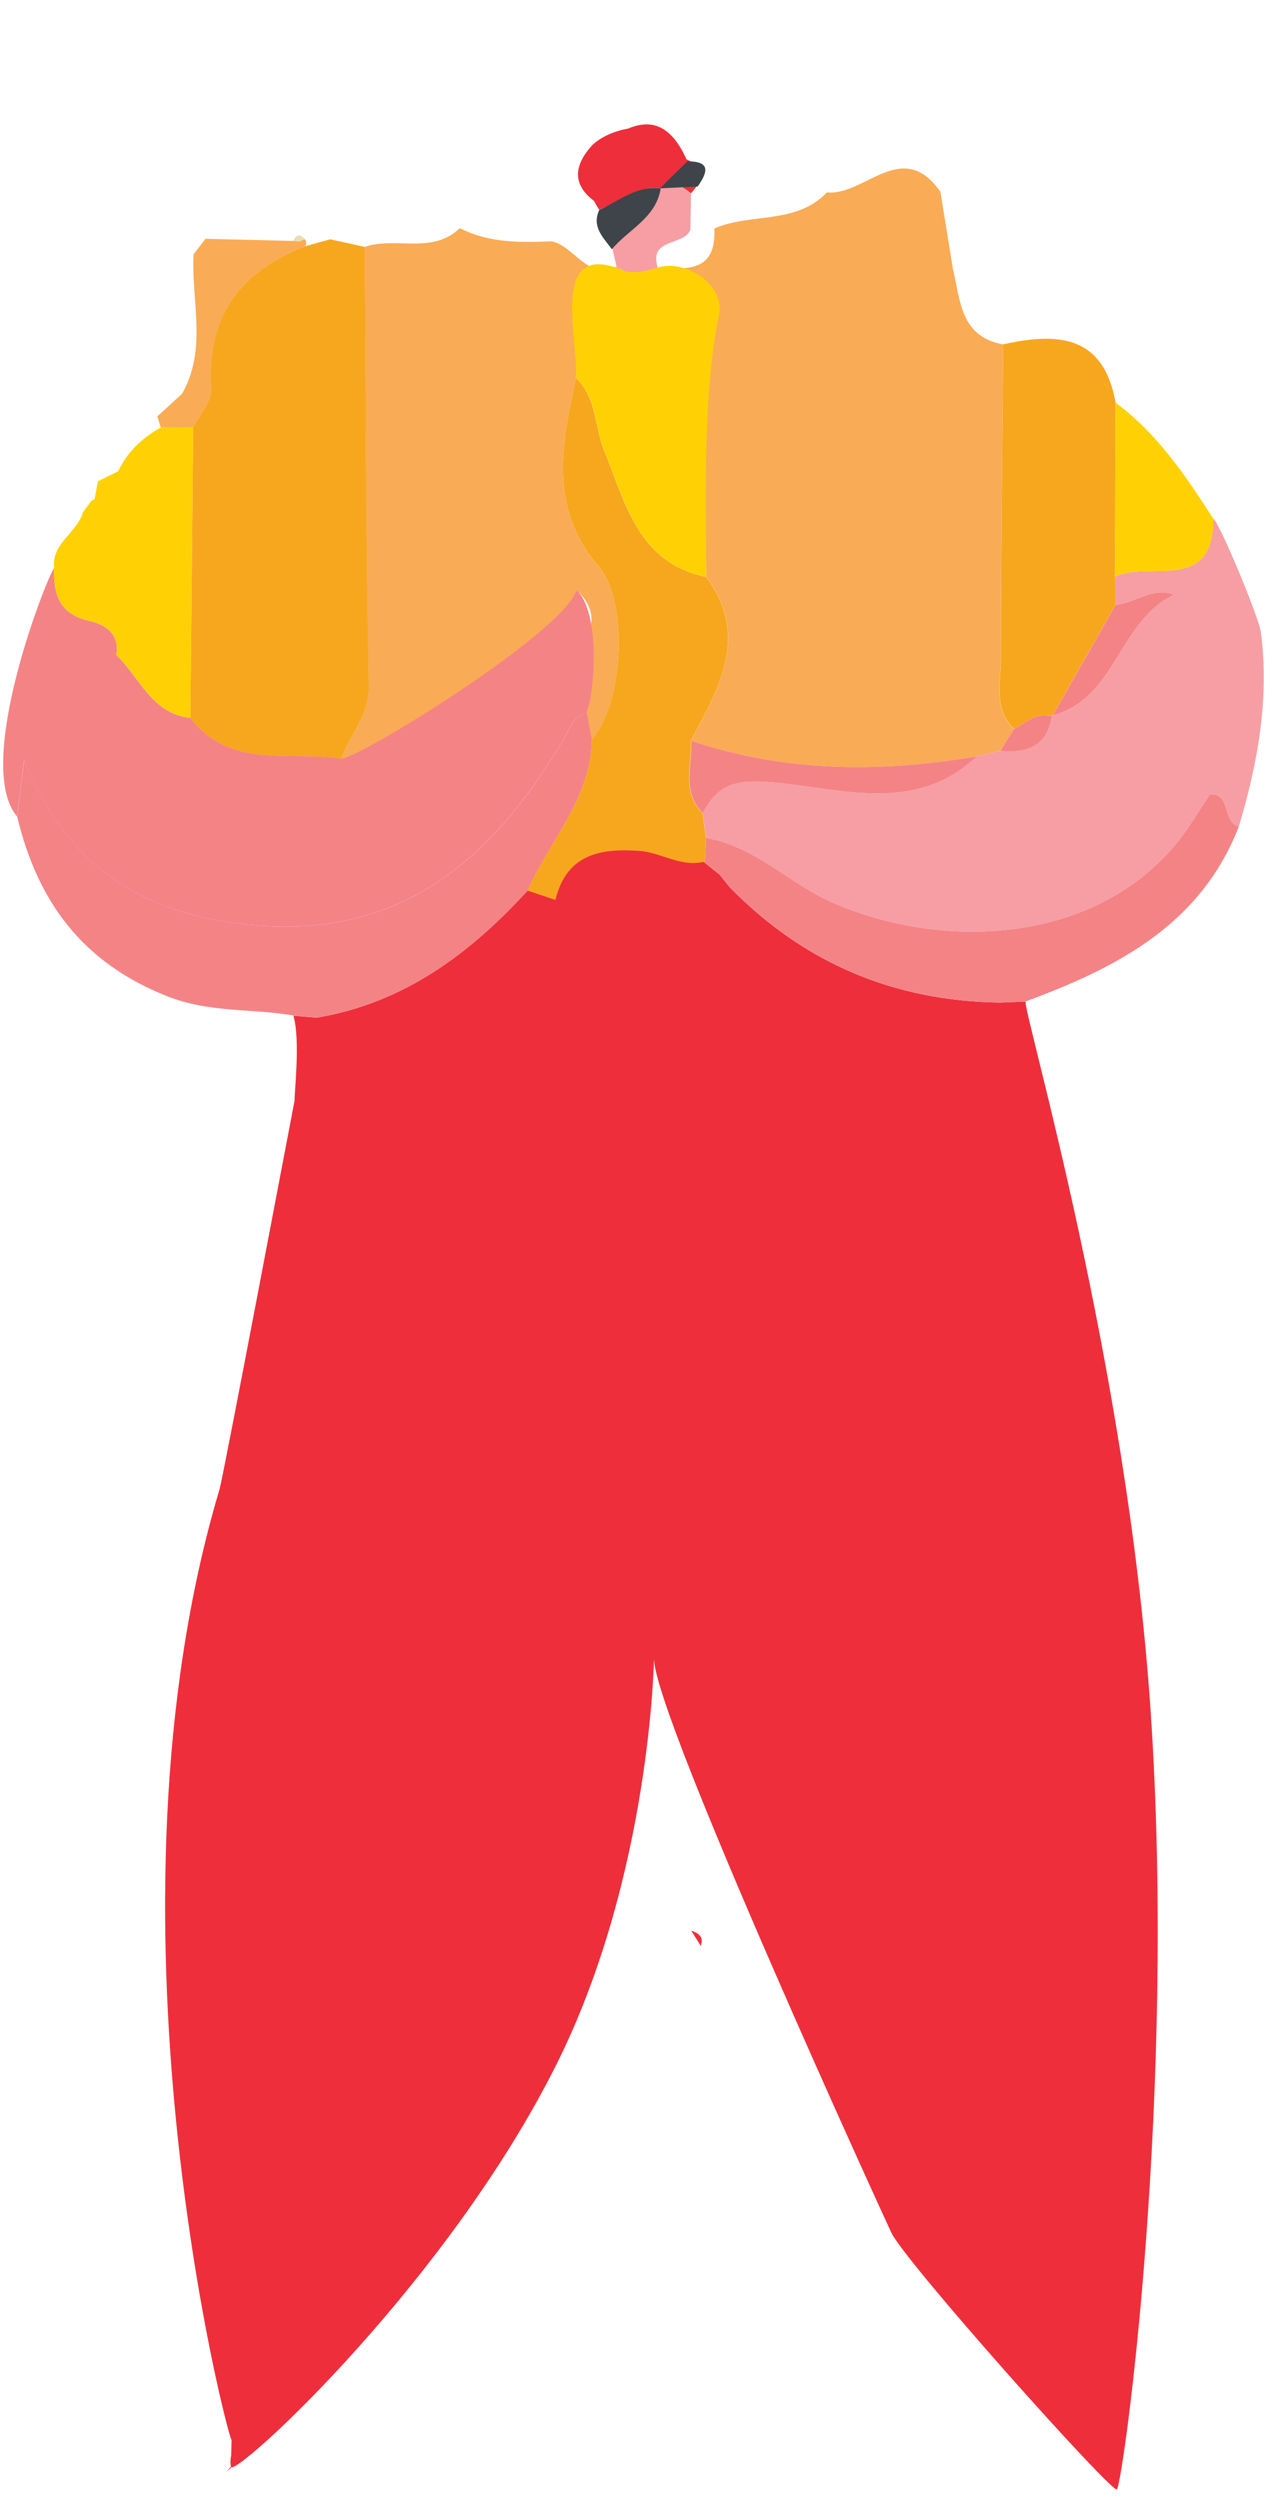 <svg width="102" height="201" viewBox="0 0 102 201" fill="none" xmlns="http://www.w3.org/2000/svg">
<path d="M48.469 16.6C46.189 15.28 45.839 13.64 47.659 11.65C49.439 10.02 52.919 9.82 53.099 11.12C53.399 13.24 58.379 12.38 55.579 15.55C52.799 13.18 50.909 16.78 48.459 16.61L48.469 16.6Z" fill="#EE2E3A"/>
<path d="M48.469 16.6C50.919 16.77 52.809 13.17 55.589 15.54C55.569 16.52 55.549 17.49 55.539 18.47C55.029 19.8 52.159 19.09 52.909 21.51C51.779 22.85 50.689 22.07 49.599 21.44C49.229 19.83 48.849 18.21 48.479 16.6H48.469Z" fill="#F69EA3"/>
<path d="M48.208 16.872C46.368 14.092 47.318 12.062 49.988 10.602C52.718 9.112 54.248 10.572 55.298 12.972C54.558 13.692 53.818 14.422 53.078 15.142H53.148C51.218 14.892 49.798 16.142 48.208 16.862V16.872Z" fill="#EE2E3A"/>
<path d="M48.208 16.872C49.808 16.152 51.218 14.902 53.148 15.152C52.768 17.532 50.558 18.432 49.218 20.042C48.538 19.092 47.568 18.242 48.208 16.872Z" fill="#3E4449"/>
<path d="M53.078 15.142C53.818 14.422 54.558 13.692 55.298 12.972C57.258 12.962 56.878 13.902 56.128 14.992C55.108 15.042 54.098 15.092 53.078 15.142Z" fill="#3E4449"/>
<path d="M23.599 19.37C23.829 18.83 24.139 18.77 24.519 19.23L24.079 19.42L23.599 19.37Z" fill="#E9DEB3"/>
<path d="M89.849 200.13C89.539 200.57 72.499 181.51 71.659 179.4C71.489 179.06 52.609 137.94 52.609 133.34C52.609 133.11 52.399 150.81 44.679 166.13C35.979 183.4 19.599 198.54 18.629 198.35L18.579 198.3C18.519 198 18.529 197.7 18.599 197.4C18.609 196.99 18.619 196.58 18.629 196.17C18.209 195.59 7.469 153.84 17.659 119.73C17.959 118.73 23.569 89.1 23.699 88.46C23.649 88.12 24.189 83.58 23.599 81.65C24.229 81.7 24.859 81.76 25.479 81.81C32.479 80.64 37.789 76.68 42.439 71.6C43.189 71.85 46.549 67.4 49.729 67.63C51.509 67.77 54.829 69.78 56.709 69.25L56.609 69.29C57.039 69.64 57.469 69.98 57.899 70.32C58.169 70.66 58.439 71 58.709 71.33C64.679 77.44 71.949 80.49 80.479 80.6C81.149 80.57 81.829 80.54 82.499 80.52C82.329 81.47 90.639 109.48 92.549 137.42C94.659 168.3 90.379 199.37 89.849 200.13Z" fill="#EE2E3A"/>
<path d="M81.559 58.61C81.199 59.19 80.839 59.77 80.469 60.35C79.839 60.5 79.199 60.65 78.559 60.8C70.809 62.13 63.129 62.09 55.589 59.55C57.809 55.33 60.369 51.14 56.809 46.38C56.789 39.95 55.969 33.49 57.279 27.1C57.779 24.62 56.759 24.09 54.559 24.78C53.629 25.07 52.449 25.61 51.699 25.29C45.829 22.8 46.459 26.95 46.339 30.38C45.209 35.64 44.069 40.77 48.149 45.56C50.679 48.52 50.039 56.85 47.599 59.45C47.469 58.73 47.329 58.01 47.199 57.29C47.849 55.55 46.869 53.92 46.869 52.23C47.479 50.75 48.309 49.26 46.379 47.43C45.319 50.89 41.119 51.66 40.609 55.42L40.539 55.49C38.689 55.52 37.699 56.51 37.409 58.28C37.099 58.3 36.799 58.37 36.519 58.5C34.589 59.02 32.329 58.89 31.279 61.16C30.009 61.1 28.739 61.05 27.469 60.99C28.119 59.01 29.719 57.53 29.659 55.1C29.419 43.35 29.419 31.6 29.339 19.85C31.819 18.99 34.769 20.49 36.989 18.34C39.339 19.55 41.859 19.5 44.389 19.4C46.229 19.81 47.179 22.49 49.589 21.44C50.679 22.07 51.769 22.85 52.899 21.52C55.199 21.63 57.629 21.93 57.459 18.41L57.509 18.35C60.419 17.1 64.039 18.07 66.519 15.47C69.559 15.77 72.579 11.03 75.649 15.42C75.979 17.48 76.319 19.54 76.649 21.6C77.259 24.12 77.229 27.07 80.699 27.69C80.619 36.12 80.509 44.54 80.499 52.97C80.499 54.88 79.879 56.98 81.559 58.61Z" fill="#FAAB55"/>
<path d="M99.649 66.47C98.299 66.12 99.039 63.72 97.329 63.87C96.429 65.2 95.699 66.49 94.789 67.62C88.199 75.83 76.159 76.46 67.189 72.66C63.569 71.13 60.799 68.05 56.799 67.36C56.709 66.7 56.619 66.03 56.519 65.37C57.779 62.91 59.349 62.62 62.309 62.91C67.719 63.42 73.689 65.44 78.559 60.8C79.199 60.65 79.839 60.5 80.469 60.35C82.619 60.56 84.249 59.99 84.609 57.55L84.669 57.51C89.799 56.17 90.009 49.87 94.449 47.82C92.709 47.13 91.319 48.46 89.739 48.63C89.719 47.87 89.709 47.11 89.689 46.36C92.459 45.03 97.599 47.76 97.599 41.72C97.929 41.64 101.259 49.56 101.429 50.84C102.129 56.18 101.169 61.36 99.649 66.47Z" fill="#F69EA3"/>
<path d="M1.379 65.64C1.519 64.51 1.659 63.38 1.949 61.1C5.669 70.35 12.389 73.76 20.829 74.41C32.609 75.32 39.869 68.72 45.369 59.37C45.879 58.5 46.119 57.57 47.209 57.28C47.339 58 47.479 58.72 47.609 59.44C47.559 64.2 44.219 67.57 42.449 71.6C37.809 76.67 32.489 80.64 25.499 81.8C24.869 81.75 24.239 81.69 23.609 81.64C20.249 81.06 16.869 81.44 13.449 80.09C6.599 77.38 3.009 72.45 1.379 65.64Z" fill="#F48386"/>
<path d="M80.479 80.6C71.959 80.49 64.689 77.44 58.719 71.33C58.449 70.99 58.179 70.65 57.909 70.32C57.479 69.98 57.049 69.63 56.609 69.29L56.709 69.25C56.739 68.62 56.769 67.99 56.799 67.36C60.799 68.05 63.569 71.13 67.189 72.66C76.159 76.46 88.199 75.83 94.789 67.62C95.699 66.48 96.429 65.2 97.329 63.87C99.039 63.72 98.299 66.12 99.649 66.46C96.569 74.36 89.839 77.8 82.499 80.51C81.829 80.54 81.149 80.57 80.479 80.59V80.6Z" fill="#F48386"/>
<path d="M15.569 20.45C15.889 20.03 16.209 19.62 16.529 19.2C18.889 19.26 21.239 19.31 23.599 19.37L24.079 19.42L24.519 19.23C24.659 19.41 24.669 19.6 24.549 19.8C19.339 21.83 16.609 25.41 17.009 31.22C17.079 32.22 16.059 33.3 15.549 34.35C14.679 34.36 13.809 34.37 12.939 34.38C12.839 34.08 12.749 33.78 12.659 33.47C13.329 32.86 13.989 32.26 14.649 31.65C16.689 28.06 15.379 24.2 15.569 20.46V20.45Z" fill="#FAAB55"/>
<path d="M56.369 156.44C56.119 156.03 55.859 155.62 55.609 155.21C56.199 155.41 56.639 155.71 56.369 156.44Z" fill="#EE2E3A"/>
<path d="M18.629 198.35C18.479 198.48 18.329 198.61 18.169 198.75C18.309 198.6 18.449 198.45 18.579 198.3L18.629 198.35Z" fill="#EE2E3A"/>
<path d="M26.569 19.24C27.499 19.44 28.419 19.65 29.349 19.85C29.429 31.6 29.429 43.35 29.669 55.1C29.719 57.53 28.129 59.01 27.469 61C23.299 60.36 18.529 61.9 15.309 57.72C15.389 49.93 15.469 42.14 15.539 34.35C16.059 33.31 17.069 32.23 16.999 31.22C16.599 25.41 19.339 21.83 24.539 19.8C25.209 19.61 25.879 19.43 26.549 19.24H26.569Z" fill="#F7A71E"/>
<path d="M56.799 67.36C56.769 67.99 56.739 68.62 56.709 69.25C54.829 69.78 53.229 68.54 51.449 68.41C48.269 68.18 45.569 68.68 44.679 72.35C43.929 72.1 43.189 71.85 42.439 71.6C44.209 67.57 47.559 64.21 47.599 59.44C50.039 56.84 50.679 48.52 48.149 45.55C44.069 40.77 45.209 35.63 46.339 30.38C48.009 31.99 47.819 34.3 48.599 36.22C50.289 40.35 51.299 45.25 56.799 46.38C60.359 51.14 57.809 55.33 55.579 59.55C55.679 61.52 54.789 63.65 56.509 65.36C56.599 66.03 56.699 66.69 56.789 67.36H56.799Z" fill="#F7A71E"/>
<path d="M89.699 46.35C89.709 47.11 89.729 47.86 89.739 48.62C88.049 51.58 86.359 54.54 84.679 57.5L84.619 57.55C83.369 57.23 82.529 58.11 81.569 58.6C79.889 56.97 80.509 54.87 80.509 52.96C80.509 44.53 80.629 36.11 80.699 27.68C85.019 26.73 88.759 26.88 89.739 32.36C89.719 37.02 89.709 41.68 89.699 46.34V46.35Z" fill="#F7A71E"/>
<path d="M56.809 46.38C51.309 45.25 50.299 40.35 48.609 36.22C47.829 34.31 48.019 31.99 46.349 30.38C46.469 26.95 44.229 19.24 50.099 21.73C50.849 22.05 51.979 21.81 52.909 21.51C55.109 20.82 58.339 22.84 57.829 25.32C56.519 31.72 56.799 39.94 56.809 46.37V46.38Z" fill="#FFD104"/>
<path d="M56.529 65.36C54.809 63.65 55.699 61.52 55.599 59.55C63.139 62.09 70.819 62.13 78.569 60.8C73.699 65.44 67.729 63.42 62.319 62.91C59.359 62.63 57.789 62.91 56.529 65.37V65.36Z" fill="#F48386"/>
<path d="M47.199 57.29C46.109 57.58 45.869 58.51 45.359 59.38C39.859 68.72 32.599 75.32 20.819 74.41C12.379 73.76 5.659 70.35 1.939 61.1C1.659 63.39 1.519 64.52 1.369 65.64C-2.171 61.44 3.809 46.28 4.359 45.66C4.289 47.75 4.749 49.38 7.209 49.92C8.419 50.19 9.669 50.93 9.349 52.65C11.249 54.44 12.179 57.37 15.309 57.71C18.529 61.89 23.289 60.35 27.469 60.99C28.739 61.05 45.319 50.89 46.379 47.43C48.309 49.26 47.849 55.55 47.199 57.29Z" fill="#F48386"/>
<path d="M81.559 58.61C82.529 58.11 83.359 57.23 84.609 57.56C84.249 60 82.619 60.56 80.469 60.36C80.829 59.78 81.189 59.2 81.559 58.62V58.61Z" fill="#F48386"/>
<path d="M84.679 57.51C86.369 54.55 88.049 51.59 89.739 48.63C91.329 48.47 92.719 47.13 94.449 47.82C90.009 49.86 89.799 56.17 84.669 57.51H84.679Z" fill="#F48386"/>
<path d="M57.909 70.32C57.479 69.98 57.049 69.63 56.609 69.29C57.039 69.63 57.469 69.98 57.909 70.32Z" fill="#F7A71E"/>
<path d="M89.699 46.35C89.709 41.69 89.729 37.03 89.739 32.37C93.109 34.86 95.389 38.26 97.609 41.72C97.609 47.76 92.459 45.03 89.699 46.36V46.35Z" fill="#FFD104"/>
<path fill-rule="evenodd" clip-rule="evenodd" d="M15.549 34.34L15.549 34.34H15.539L12.929 34.37C11.439 35.2 10.249 36.32 9.509 37.88C9.509 37.881 9.509 37.883 9.509 37.885C8.972 38.153 8.425 38.421 7.879 38.69L7.879 38.69C7.789 39.17 7.699 39.65 7.609 40.14C7.661 40.147 7.712 40.152 7.762 40.157C7.709 40.153 7.655 40.147 7.599 40.14C7.429 40.19 7.299 40.29 7.219 40.45C7.039 40.69 6.859 40.93 6.679 41.16C6.492 41.85 6.023 42.395 5.553 42.941C4.893 43.708 4.232 44.476 4.349 45.65C4.289 47.75 4.749 49.38 7.209 49.92C8.419 50.19 9.679 50.93 9.349 52.65C9.936 53.199 10.429 53.857 10.922 54.513C12.034 55.995 13.143 57.474 15.319 57.71C15.389 49.92 15.469 42.13 15.549 34.34Z" fill="#FFD104"/>
<path d="M7.229 40.45C7.049 40.69 6.869 40.93 6.689 41.16C6.869 40.92 7.049 40.68 7.229 40.45Z" fill="#FAAB55"/>
</svg>

